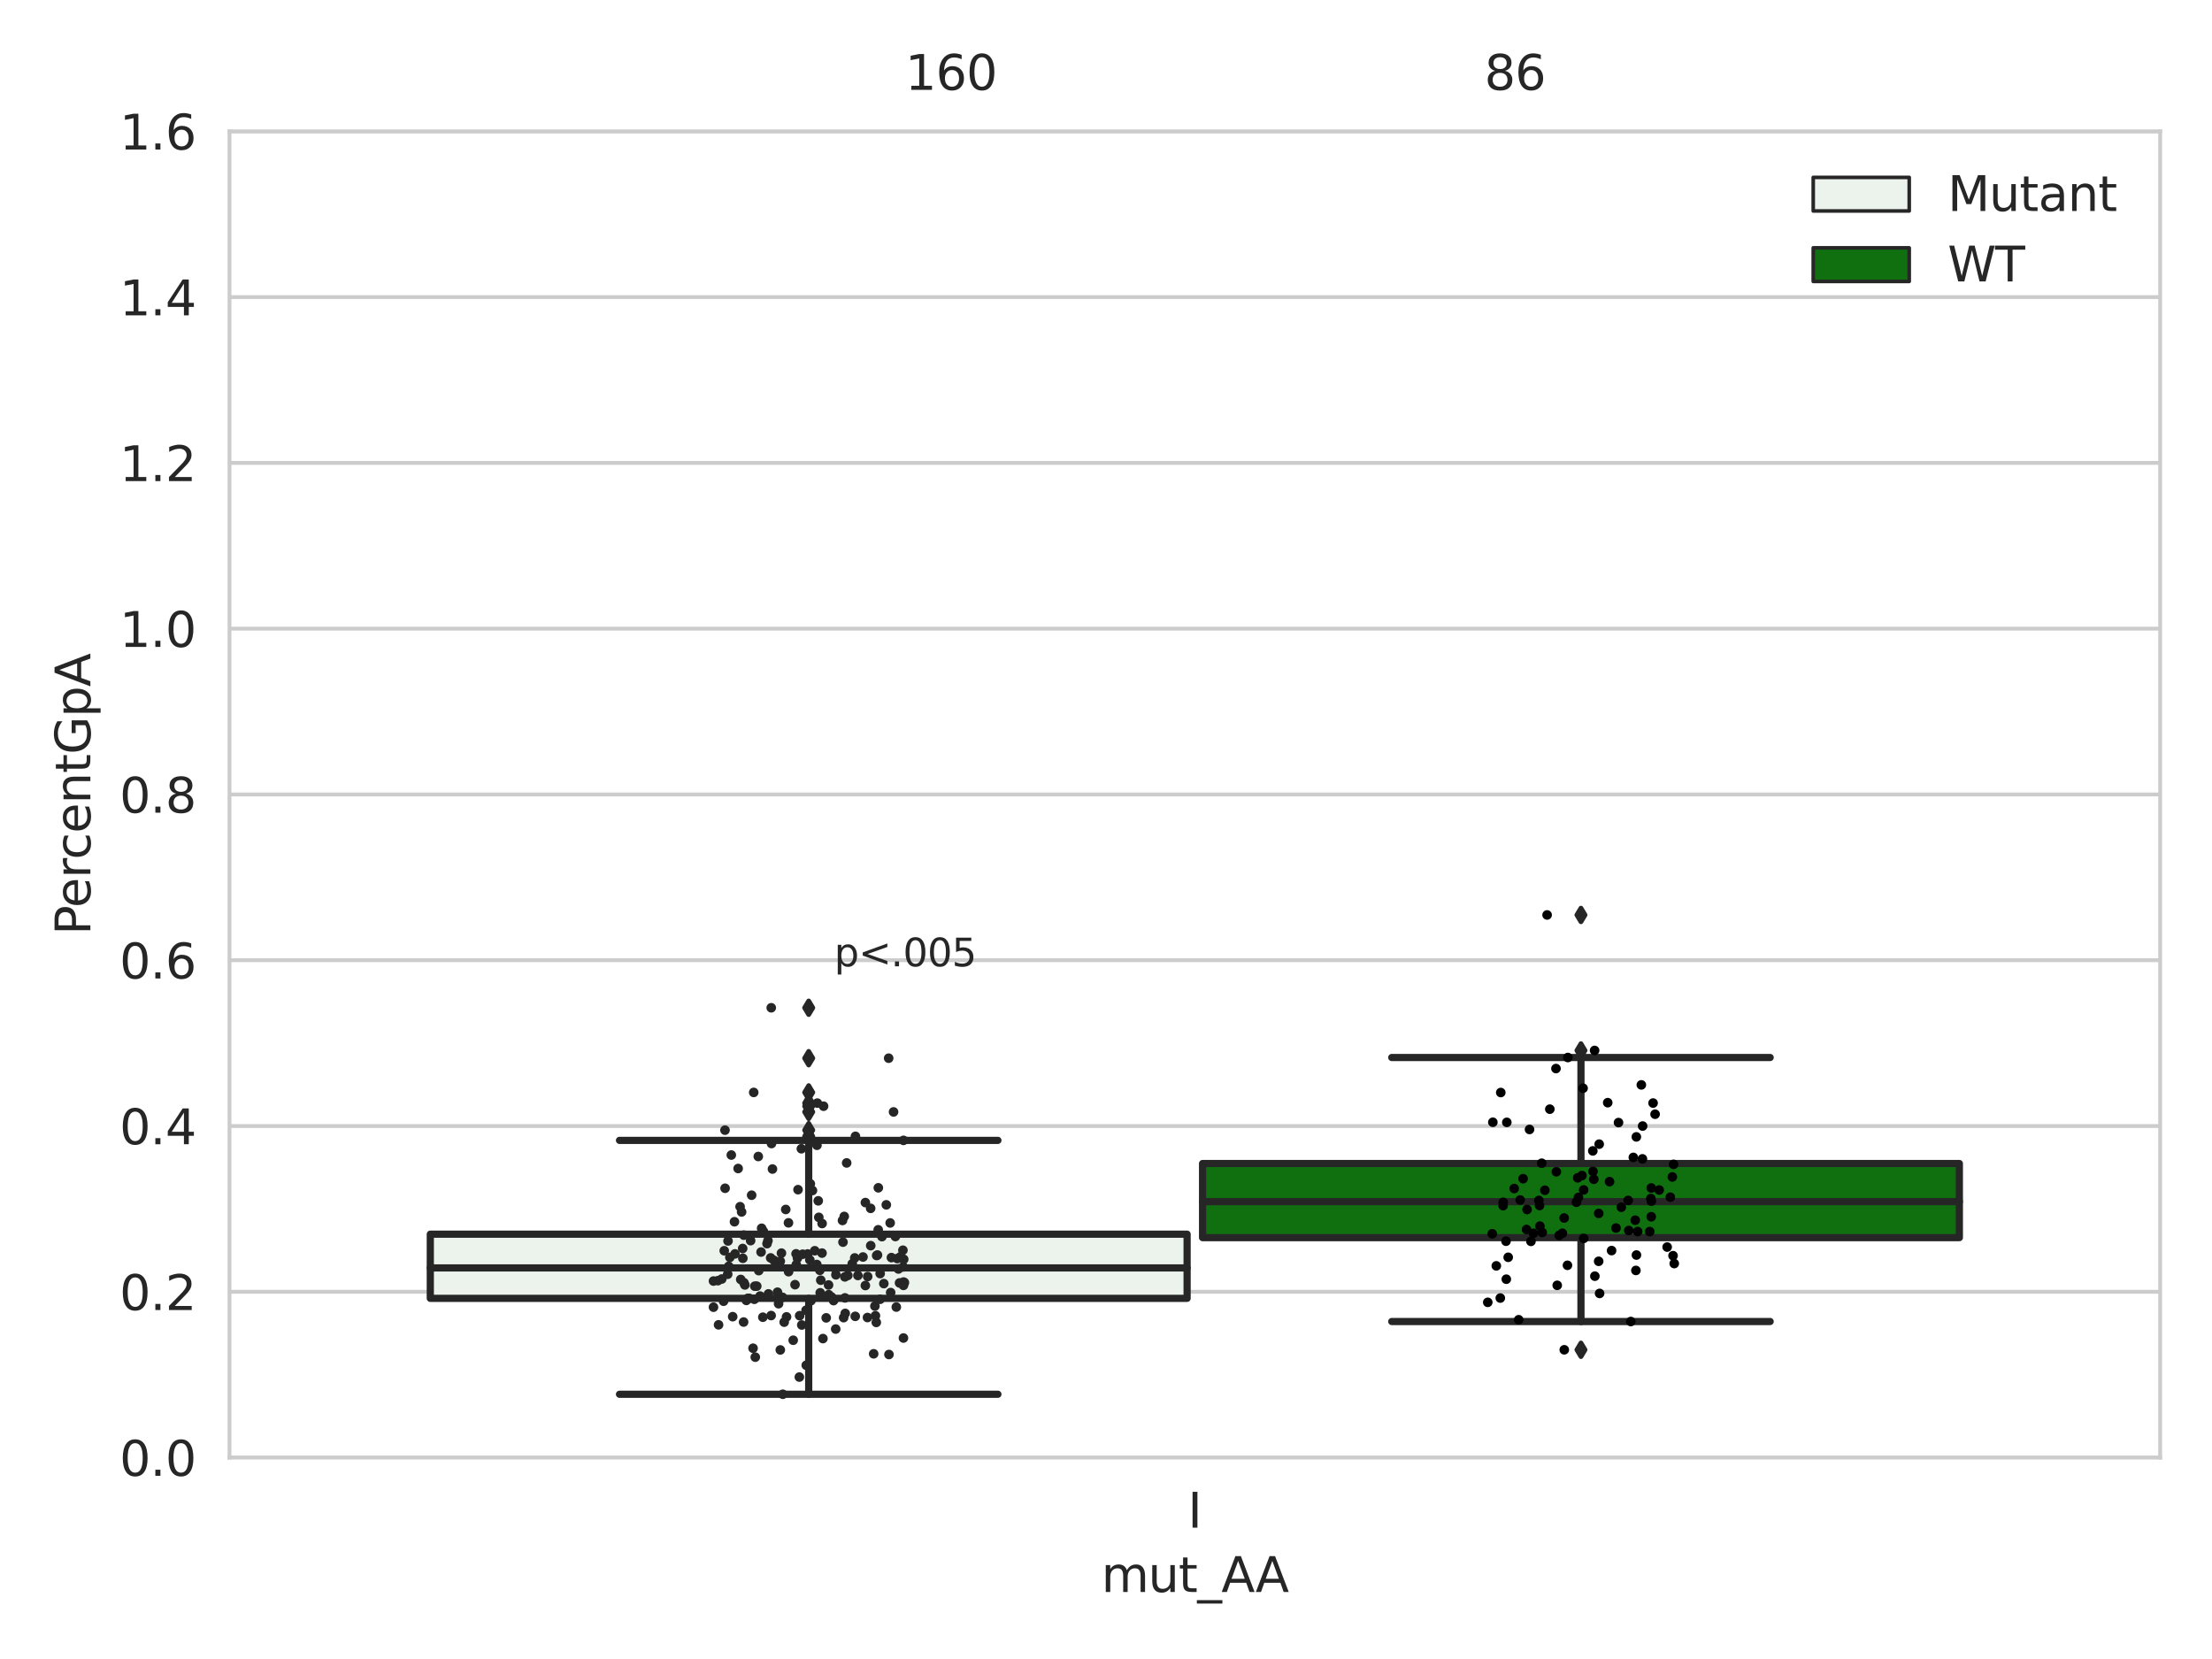 <?xml version="1.0" encoding="utf-8" standalone="no"?>
<!DOCTYPE svg PUBLIC "-//W3C//DTD SVG 1.1//EN"
  "http://www.w3.org/Graphics/SVG/1.1/DTD/svg11.dtd">
<svg xmlns:xlink="http://www.w3.org/1999/xlink" width="460.8pt" height="345.6pt" viewBox="0 0 460.8 345.6" xmlns="http://www.w3.org/2000/svg" version="1.1">
 <defs>
  <style type="text/css">*{stroke-linejoin: round; stroke-linecap: butt}</style>
 </defs>
 <g id="figure_1">
  <g id="patch_1">
   <path d="M 0 345.6 
L 460.8 345.6 
L 460.8 0 
L 0 0 
z
" style="fill: #ffffff"/>
  </g>
  <g id="axes_1">
   <g id="patch_2">
    <path d="M 47.81 303.64 
L 450 303.64 
L 450 27.354 
L 47.81 27.354 
z
" style="fill: #ffffff"/>
   </g>
   <g id="matplotlib.axis_1">
    <g id="xtick_1">
     <g id="text_1">
      <!-- I -->
      <g style="fill: #262626" transform="translate(247.43 318.238)scale(0.1 -0.1)">
       <defs>
        <path id="DejaVuSans-49" d="M 628 4666 
L 1259 4666 
L 1259 0 
L 628 0 
L 628 4666 
z
" transform="scale(0.016)"/>
       </defs>
       <use xlink:href="#DejaVuSans-49"/>
      </g>
     </g>
    </g>
    <g id="text_2">
     <!-- mut_AA -->
     <g style="fill: #262626" transform="translate(229.428 331.638)scale(0.1 -0.1)">
      <defs>
       <path id="DejaVuSans-6d" d="M 3328 2828 
Q 3544 3216 3844 3400 
Q 4144 3584 4550 3584 
Q 5097 3584 5394 3201 
Q 5691 2819 5691 2113 
L 5691 0 
L 5113 0 
L 5113 2094 
Q 5113 2597 4934 2840 
Q 4756 3084 4391 3084 
Q 3944 3084 3684 2787 
Q 3425 2491 3425 1978 
L 3425 0 
L 2847 0 
L 2847 2094 
Q 2847 2600 2669 2842 
Q 2491 3084 2119 3084 
Q 1678 3084 1418 2786 
Q 1159 2488 1159 1978 
L 1159 0 
L 581 0 
L 581 3500 
L 1159 3500 
L 1159 2956 
Q 1356 3278 1631 3431 
Q 1906 3584 2284 3584 
Q 2666 3584 2933 3390 
Q 3200 3197 3328 2828 
z
" transform="scale(0.016)"/>
       <path id="DejaVuSans-75" d="M 544 1381 
L 544 3500 
L 1119 3500 
L 1119 1403 
Q 1119 906 1312 657 
Q 1506 409 1894 409 
Q 2359 409 2629 706 
Q 2900 1003 2900 1516 
L 2900 3500 
L 3475 3500 
L 3475 0 
L 2900 0 
L 2900 538 
Q 2691 219 2414 64 
Q 2138 -91 1772 -91 
Q 1169 -91 856 284 
Q 544 659 544 1381 
z
M 1991 3584 
L 1991 3584 
z
" transform="scale(0.016)"/>
       <path id="DejaVuSans-74" d="M 1172 4494 
L 1172 3500 
L 2356 3500 
L 2356 3053 
L 1172 3053 
L 1172 1153 
Q 1172 725 1289 603 
Q 1406 481 1766 481 
L 2356 481 
L 2356 0 
L 1766 0 
Q 1100 0 847 248 
Q 594 497 594 1153 
L 594 3053 
L 172 3053 
L 172 3500 
L 594 3500 
L 594 4494 
L 1172 4494 
z
" transform="scale(0.016)"/>
       <path id="DejaVuSans-5f" d="M 3263 -1063 
L 3263 -1509 
L -63 -1509 
L -63 -1063 
L 3263 -1063 
z
" transform="scale(0.016)"/>
       <path id="DejaVuSans-41" d="M 2188 4044 
L 1331 1722 
L 3047 1722 
L 2188 4044 
z
M 1831 4666 
L 2547 4666 
L 4325 0 
L 3669 0 
L 3244 1197 
L 1141 1197 
L 716 0 
L 50 0 
L 1831 4666 
z
" transform="scale(0.016)"/>
      </defs>
      <use xlink:href="#DejaVuSans-6d"/>
      <use xlink:href="#DejaVuSans-75" x="97.412"/>
      <use xlink:href="#DejaVuSans-74" x="160.791"/>
      <use xlink:href="#DejaVuSans-5f" x="200"/>
      <use xlink:href="#DejaVuSans-41" x="250"/>
      <use xlink:href="#DejaVuSans-41" x="321.158"/>
     </g>
    </g>
   </g>
   <g id="matplotlib.axis_2">
    <g id="ytick_1">
     <g id="line2d_1">
      <path d="M 47.81 303.64 
L 450 303.64 
" clip-path="url(#p7439fab21a)" style="fill: none; stroke: #cccccc; stroke-width: 0.8; stroke-linecap: round"/>
     </g>
     <g id="text_3">
      <!-- 0.0 -->
      <g style="fill: #262626" transform="translate(24.907 307.439)scale(0.1 -0.1)">
       <defs>
        <path id="DejaVuSans-30" d="M 2034 4250 
Q 1547 4250 1301 3770 
Q 1056 3291 1056 2328 
Q 1056 1369 1301 889 
Q 1547 409 2034 409 
Q 2525 409 2770 889 
Q 3016 1369 3016 2328 
Q 3016 3291 2770 3770 
Q 2525 4250 2034 4250 
z
M 2034 4750 
Q 2819 4750 3233 4129 
Q 3647 3509 3647 2328 
Q 3647 1150 3233 529 
Q 2819 -91 2034 -91 
Q 1250 -91 836 529 
Q 422 1150 422 2328 
Q 422 3509 836 4129 
Q 1250 4750 2034 4750 
z
" transform="scale(0.016)"/>
        <path id="DejaVuSans-2e" d="M 684 794 
L 1344 794 
L 1344 0 
L 684 0 
L 684 794 
z
" transform="scale(0.016)"/>
       </defs>
       <use xlink:href="#DejaVuSans-30"/>
       <use xlink:href="#DejaVuSans-2e" x="63.623"/>
       <use xlink:href="#DejaVuSans-30" x="95.41"/>
      </g>
     </g>
    </g>
    <g id="ytick_2">
     <g id="line2d_2">
      <path d="M 47.81 269.104 
L 450 269.104 
" clip-path="url(#p7439fab21a)" style="fill: none; stroke: #cccccc; stroke-width: 0.8; stroke-linecap: round"/>
     </g>
     <g id="text_4">
      <!-- 0.2 -->
      <g style="fill: #262626" transform="translate(24.907 272.903)scale(0.1 -0.1)">
       <defs>
        <path id="DejaVuSans-32" d="M 1228 531 
L 3431 531 
L 3431 0 
L 469 0 
L 469 531 
Q 828 903 1448 1529 
Q 2069 2156 2228 2338 
Q 2531 2678 2651 2914 
Q 2772 3150 2772 3378 
Q 2772 3750 2511 3984 
Q 2250 4219 1831 4219 
Q 1534 4219 1204 4116 
Q 875 4013 500 3803 
L 500 4441 
Q 881 4594 1212 4672 
Q 1544 4750 1819 4750 
Q 2544 4750 2975 4387 
Q 3406 4025 3406 3419 
Q 3406 3131 3298 2873 
Q 3191 2616 2906 2266 
Q 2828 2175 2409 1742 
Q 1991 1309 1228 531 
z
" transform="scale(0.016)"/>
       </defs>
       <use xlink:href="#DejaVuSans-30"/>
       <use xlink:href="#DejaVuSans-2e" x="63.623"/>
       <use xlink:href="#DejaVuSans-32" x="95.41"/>
      </g>
     </g>
    </g>
    <g id="ytick_3">
     <g id="line2d_3">
      <path d="M 47.81 234.568 
L 450 234.568 
" clip-path="url(#p7439fab21a)" style="fill: none; stroke: #cccccc; stroke-width: 0.8; stroke-linecap: round"/>
     </g>
     <g id="text_5">
      <!-- 0.4 -->
      <g style="fill: #262626" transform="translate(24.907 238.368)scale(0.1 -0.1)">
       <defs>
        <path id="DejaVuSans-34" d="M 2419 4116 
L 825 1625 
L 2419 1625 
L 2419 4116 
z
M 2253 4666 
L 3047 4666 
L 3047 1625 
L 3713 1625 
L 3713 1100 
L 3047 1100 
L 3047 0 
L 2419 0 
L 2419 1100 
L 313 1100 
L 313 1709 
L 2253 4666 
z
" transform="scale(0.016)"/>
       </defs>
       <use xlink:href="#DejaVuSans-30"/>
       <use xlink:href="#DejaVuSans-2e" x="63.623"/>
       <use xlink:href="#DejaVuSans-34" x="95.41"/>
      </g>
     </g>
    </g>
    <g id="ytick_4">
     <g id="line2d_4">
      <path d="M 47.81 200.033 
L 450 200.033 
" clip-path="url(#p7439fab21a)" style="fill: none; stroke: #cccccc; stroke-width: 0.8; stroke-linecap: round"/>
     </g>
     <g id="text_6">
      <!-- 0.6 -->
      <g style="fill: #262626" transform="translate(24.907 203.832)scale(0.1 -0.1)">
       <defs>
        <path id="DejaVuSans-36" d="M 2113 2584 
Q 1688 2584 1439 2293 
Q 1191 2003 1191 1497 
Q 1191 994 1439 701 
Q 1688 409 2113 409 
Q 2538 409 2786 701 
Q 3034 994 3034 1497 
Q 3034 2003 2786 2293 
Q 2538 2584 2113 2584 
z
M 3366 4563 
L 3366 3988 
Q 3128 4100 2886 4159 
Q 2644 4219 2406 4219 
Q 1781 4219 1451 3797 
Q 1122 3375 1075 2522 
Q 1259 2794 1537 2939 
Q 1816 3084 2150 3084 
Q 2853 3084 3261 2657 
Q 3669 2231 3669 1497 
Q 3669 778 3244 343 
Q 2819 -91 2113 -91 
Q 1303 -91 875 529 
Q 447 1150 447 2328 
Q 447 3434 972 4092 
Q 1497 4750 2381 4750 
Q 2619 4750 2861 4703 
Q 3103 4656 3366 4563 
z
" transform="scale(0.016)"/>
       </defs>
       <use xlink:href="#DejaVuSans-30"/>
       <use xlink:href="#DejaVuSans-2e" x="63.623"/>
       <use xlink:href="#DejaVuSans-36" x="95.41"/>
      </g>
     </g>
    </g>
    <g id="ytick_5">
     <g id="line2d_5">
      <path d="M 47.81 165.497 
L 450 165.497 
" clip-path="url(#p7439fab21a)" style="fill: none; stroke: #cccccc; stroke-width: 0.8; stroke-linecap: round"/>
     </g>
     <g id="text_7">
      <!-- 0.8 -->
      <g style="fill: #262626" transform="translate(24.907 169.296)scale(0.1 -0.1)">
       <defs>
        <path id="DejaVuSans-38" d="M 2034 2216 
Q 1584 2216 1326 1975 
Q 1069 1734 1069 1313 
Q 1069 891 1326 650 
Q 1584 409 2034 409 
Q 2484 409 2743 651 
Q 3003 894 3003 1313 
Q 3003 1734 2745 1975 
Q 2488 2216 2034 2216 
z
M 1403 2484 
Q 997 2584 770 2862 
Q 544 3141 544 3541 
Q 544 4100 942 4425 
Q 1341 4750 2034 4750 
Q 2731 4750 3128 4425 
Q 3525 4100 3525 3541 
Q 3525 3141 3298 2862 
Q 3072 2584 2669 2484 
Q 3125 2378 3379 2068 
Q 3634 1759 3634 1313 
Q 3634 634 3220 271 
Q 2806 -91 2034 -91 
Q 1263 -91 848 271 
Q 434 634 434 1313 
Q 434 1759 690 2068 
Q 947 2378 1403 2484 
z
M 1172 3481 
Q 1172 3119 1398 2916 
Q 1625 2713 2034 2713 
Q 2441 2713 2670 2916 
Q 2900 3119 2900 3481 
Q 2900 3844 2670 4047 
Q 2441 4250 2034 4250 
Q 1625 4250 1398 4047 
Q 1172 3844 1172 3481 
z
" transform="scale(0.016)"/>
       </defs>
       <use xlink:href="#DejaVuSans-30"/>
       <use xlink:href="#DejaVuSans-2e" x="63.623"/>
       <use xlink:href="#DejaVuSans-38" x="95.41"/>
      </g>
     </g>
    </g>
    <g id="ytick_6">
     <g id="line2d_6">
      <path d="M 47.81 130.961 
L 450 130.961 
" clip-path="url(#p7439fab21a)" style="fill: none; stroke: #cccccc; stroke-width: 0.8; stroke-linecap: round"/>
     </g>
     <g id="text_8">
      <!-- 1.0 -->
      <g style="fill: #262626" transform="translate(24.907 134.76)scale(0.1 -0.1)">
       <defs>
        <path id="DejaVuSans-31" d="M 794 531 
L 1825 531 
L 1825 4091 
L 703 3866 
L 703 4441 
L 1819 4666 
L 2450 4666 
L 2450 531 
L 3481 531 
L 3481 0 
L 794 0 
L 794 531 
z
" transform="scale(0.016)"/>
       </defs>
       <use xlink:href="#DejaVuSans-31"/>
       <use xlink:href="#DejaVuSans-2e" x="63.623"/>
       <use xlink:href="#DejaVuSans-30" x="95.41"/>
      </g>
     </g>
    </g>
    <g id="ytick_7">
     <g id="line2d_7">
      <path d="M 47.81 96.425 
L 450 96.425 
" clip-path="url(#p7439fab21a)" style="fill: none; stroke: #cccccc; stroke-width: 0.8; stroke-linecap: round"/>
     </g>
     <g id="text_9">
      <!-- 1.2 -->
      <g style="fill: #262626" transform="translate(24.907 100.224)scale(0.1 -0.1)">
       <use xlink:href="#DejaVuSans-31"/>
       <use xlink:href="#DejaVuSans-2e" x="63.623"/>
       <use xlink:href="#DejaVuSans-32" x="95.41"/>
      </g>
     </g>
    </g>
    <g id="ytick_8">
     <g id="line2d_8">
      <path d="M 47.81 61.889 
L 450 61.889 
" clip-path="url(#p7439fab21a)" style="fill: none; stroke: #cccccc; stroke-width: 0.8; stroke-linecap: round"/>
     </g>
     <g id="text_10">
      <!-- 1.4 -->
      <g style="fill: #262626" transform="translate(24.907 65.689)scale(0.1 -0.1)">
       <use xlink:href="#DejaVuSans-31"/>
       <use xlink:href="#DejaVuSans-2e" x="63.623"/>
       <use xlink:href="#DejaVuSans-34" x="95.41"/>
      </g>
     </g>
    </g>
    <g id="ytick_9">
     <g id="line2d_9">
      <path d="M 47.81 27.354 
L 450 27.354 
" clip-path="url(#p7439fab21a)" style="fill: none; stroke: #cccccc; stroke-width: 0.8; stroke-linecap: round"/>
     </g>
     <g id="text_11">
      <!-- 1.6 -->
      <g style="fill: #262626" transform="translate(24.907 31.153)scale(0.1 -0.1)">
       <use xlink:href="#DejaVuSans-31"/>
       <use xlink:href="#DejaVuSans-2e" x="63.623"/>
       <use xlink:href="#DejaVuSans-36" x="95.41"/>
      </g>
     </g>
    </g>
    <g id="text_12">
     <!-- PercentGpA -->
     <g style="fill: #262626" transform="translate(18.827 194.773)rotate(-90)scale(0.1 -0.1)">
      <defs>
       <path id="DejaVuSans-50" d="M 1259 4147 
L 1259 2394 
L 2053 2394 
Q 2494 2394 2734 2622 
Q 2975 2850 2975 3272 
Q 2975 3691 2734 3919 
Q 2494 4147 2053 4147 
L 1259 4147 
z
M 628 4666 
L 2053 4666 
Q 2838 4666 3239 4311 
Q 3641 3956 3641 3272 
Q 3641 2581 3239 2228 
Q 2838 1875 2053 1875 
L 1259 1875 
L 1259 0 
L 628 0 
L 628 4666 
z
" transform="scale(0.016)"/>
       <path id="DejaVuSans-65" d="M 3597 1894 
L 3597 1613 
L 953 1613 
Q 991 1019 1311 708 
Q 1631 397 2203 397 
Q 2534 397 2845 478 
Q 3156 559 3463 722 
L 3463 178 
Q 3153 47 2828 -22 
Q 2503 -91 2169 -91 
Q 1331 -91 842 396 
Q 353 884 353 1716 
Q 353 2575 817 3079 
Q 1281 3584 2069 3584 
Q 2775 3584 3186 3129 
Q 3597 2675 3597 1894 
z
M 3022 2063 
Q 3016 2534 2758 2815 
Q 2500 3097 2075 3097 
Q 1594 3097 1305 2825 
Q 1016 2553 972 2059 
L 3022 2063 
z
" transform="scale(0.016)"/>
       <path id="DejaVuSans-72" d="M 2631 2963 
Q 2534 3019 2420 3045 
Q 2306 3072 2169 3072 
Q 1681 3072 1420 2755 
Q 1159 2438 1159 1844 
L 1159 0 
L 581 0 
L 581 3500 
L 1159 3500 
L 1159 2956 
Q 1341 3275 1631 3429 
Q 1922 3584 2338 3584 
Q 2397 3584 2469 3576 
Q 2541 3569 2628 3553 
L 2631 2963 
z
" transform="scale(0.016)"/>
       <path id="DejaVuSans-63" d="M 3122 3366 
L 3122 2828 
Q 2878 2963 2633 3030 
Q 2388 3097 2138 3097 
Q 1578 3097 1268 2742 
Q 959 2388 959 1747 
Q 959 1106 1268 751 
Q 1578 397 2138 397 
Q 2388 397 2633 464 
Q 2878 531 3122 666 
L 3122 134 
Q 2881 22 2623 -34 
Q 2366 -91 2075 -91 
Q 1284 -91 818 406 
Q 353 903 353 1747 
Q 353 2603 823 3093 
Q 1294 3584 2113 3584 
Q 2378 3584 2631 3529 
Q 2884 3475 3122 3366 
z
" transform="scale(0.016)"/>
       <path id="DejaVuSans-6e" d="M 3513 2113 
L 3513 0 
L 2938 0 
L 2938 2094 
Q 2938 2591 2744 2837 
Q 2550 3084 2163 3084 
Q 1697 3084 1428 2787 
Q 1159 2491 1159 1978 
L 1159 0 
L 581 0 
L 581 3500 
L 1159 3500 
L 1159 2956 
Q 1366 3272 1645 3428 
Q 1925 3584 2291 3584 
Q 2894 3584 3203 3211 
Q 3513 2838 3513 2113 
z
" transform="scale(0.016)"/>
       <path id="DejaVuSans-47" d="M 3809 666 
L 3809 1919 
L 2778 1919 
L 2778 2438 
L 4434 2438 
L 4434 434 
Q 4069 175 3628 42 
Q 3188 -91 2688 -91 
Q 1594 -91 976 548 
Q 359 1188 359 2328 
Q 359 3472 976 4111 
Q 1594 4750 2688 4750 
Q 3144 4750 3555 4637 
Q 3966 4525 4313 4306 
L 4313 3634 
Q 3963 3931 3569 4081 
Q 3175 4231 2741 4231 
Q 1884 4231 1454 3753 
Q 1025 3275 1025 2328 
Q 1025 1384 1454 906 
Q 1884 428 2741 428 
Q 3075 428 3337 486 
Q 3600 544 3809 666 
z
" transform="scale(0.016)"/>
       <path id="DejaVuSans-70" d="M 1159 525 
L 1159 -1331 
L 581 -1331 
L 581 3500 
L 1159 3500 
L 1159 2969 
Q 1341 3281 1617 3432 
Q 1894 3584 2278 3584 
Q 2916 3584 3314 3078 
Q 3713 2572 3713 1747 
Q 3713 922 3314 415 
Q 2916 -91 2278 -91 
Q 1894 -91 1617 61 
Q 1341 213 1159 525 
z
M 3116 1747 
Q 3116 2381 2855 2742 
Q 2594 3103 2138 3103 
Q 1681 3103 1420 2742 
Q 1159 2381 1159 1747 
Q 1159 1113 1420 752 
Q 1681 391 2138 391 
Q 2594 391 2855 752 
Q 3116 1113 3116 1747 
z
" transform="scale(0.016)"/>
      </defs>
      <use xlink:href="#DejaVuSans-50"/>
      <use xlink:href="#DejaVuSans-65" x="56.678"/>
      <use xlink:href="#DejaVuSans-72" x="118.201"/>
      <use xlink:href="#DejaVuSans-63" x="157.064"/>
      <use xlink:href="#DejaVuSans-65" x="212.045"/>
      <use xlink:href="#DejaVuSans-6e" x="273.568"/>
      <use xlink:href="#DejaVuSans-74" x="336.947"/>
      <use xlink:href="#DejaVuSans-47" x="376.156"/>
      <use xlink:href="#DejaVuSans-70" x="453.646"/>
      <use xlink:href="#DejaVuSans-41" x="517.123"/>
     </g>
    </g>
   </g>
   <g id="patch_3">
    <path d="M 89.638 270.466 
L 247.296 270.466 
L 247.296 257.101 
L 89.638 257.101 
L 89.638 270.466 
z
" clip-path="url(#p7439fab21a)" style="fill: #ecf2ec; stroke: #262626; stroke-width: 1.5; stroke-linejoin: miter"/>
   </g>
   <g id="patch_4">
    <path d="M 250.514 257.823 
L 408.172 257.823 
L 408.172 242.38 
L 250.514 242.38 
L 250.514 257.823 
z
" clip-path="url(#p7439fab21a)" style="fill: #107010; stroke: #262626; stroke-width: 1.5; stroke-linejoin: miter"/>
   </g>
   <g id="patch_5">
    <path d="M 248.905 303.64 
L 248.905 303.64 
L 248.905 303.64 
L 248.905 303.64 
z
" clip-path="url(#p7439fab21a)" style="fill: #ecf2ec; stroke: #262626; stroke-width: 0.75; stroke-linejoin: miter"/>
   </g>
   <g id="patch_6">
    <path d="M 248.905 303.64 
L 248.905 303.64 
L 248.905 303.64 
L 248.905 303.64 
z
" clip-path="url(#p7439fab21a)" style="fill: #107010; stroke: #262626; stroke-width: 0.75; stroke-linejoin: miter"/>
   </g>
   <g id="PathCollection_1"/>
   <g id="PathCollection_2"/>
   <g id="line2d_10">
    <path d="M 168.467 270.466 
L 168.467 290.449 
" clip-path="url(#p7439fab21a)" style="fill: none; stroke: #262626; stroke-width: 1.5; stroke-linecap: round"/>
   </g>
   <g id="line2d_11">
    <path d="M 168.467 257.101 
L 168.467 237.56 
" clip-path="url(#p7439fab21a)" style="fill: none; stroke: #262626; stroke-width: 1.5; stroke-linecap: round"/>
   </g>
   <g id="line2d_12">
    <path d="M 129.052 290.449 
L 207.882 290.449 
" clip-path="url(#p7439fab21a)" style="fill: none; stroke: #262626; stroke-width: 1.5; stroke-linecap: round"/>
   </g>
   <g id="line2d_13">
    <path d="M 129.052 237.56 
L 207.882 237.56 
" clip-path="url(#p7439fab21a)" style="fill: none; stroke: #262626; stroke-width: 1.5; stroke-linecap: round"/>
   </g>
   <g id="line2d_14">
    <defs>
     <path id="m8b605e45b3" d="M -0 1.414 
L 0.849 0 
L 0 -1.414 
L -0.849 -0 
z
" style="stroke: #262626; stroke-linejoin: miter"/>
    </defs>
    <g clip-path="url(#p7439fab21a)">
     <use xlink:href="#m8b605e45b3" x="168.467" y="227.572" style="fill: #262626; stroke: #262626; stroke-linejoin: miter"/>
     <use xlink:href="#m8b605e45b3" x="168.467" y="230.443" style="fill: #262626; stroke: #262626; stroke-linejoin: miter"/>
     <use xlink:href="#m8b605e45b3" x="168.467" y="209.936" style="fill: #262626; stroke: #262626; stroke-linejoin: miter"/>
     <use xlink:href="#m8b605e45b3" x="168.467" y="231.632" style="fill: #262626; stroke: #262626; stroke-linejoin: miter"/>
     <use xlink:href="#m8b605e45b3" x="168.467" y="235.432" style="fill: #262626; stroke: #262626; stroke-linejoin: miter"/>
     <use xlink:href="#m8b605e45b3" x="168.467" y="236.717" style="fill: #262626; stroke: #262626; stroke-linejoin: miter"/>
     <use xlink:href="#m8b605e45b3" x="168.467" y="229.797" style="fill: #262626; stroke: #262626; stroke-linejoin: miter"/>
     <use xlink:href="#m8b605e45b3" x="168.467" y="220.441" style="fill: #262626; stroke: #262626; stroke-linejoin: miter"/>
    </g>
   </g>
   <g id="line2d_15">
    <path d="M 329.343 257.823 
L 329.343 275.296 
" clip-path="url(#p7439fab21a)" style="fill: none; stroke: #262626; stroke-width: 1.5; stroke-linecap: round"/>
   </g>
   <g id="line2d_16">
    <path d="M 329.343 242.38 
L 329.343 220.297 
" clip-path="url(#p7439fab21a)" style="fill: none; stroke: #262626; stroke-width: 1.5; stroke-linecap: round"/>
   </g>
   <g id="line2d_17">
    <path d="M 289.928 275.296 
L 368.758 275.296 
" clip-path="url(#p7439fab21a)" style="fill: none; stroke: #262626; stroke-width: 1.5; stroke-linecap: round"/>
   </g>
   <g id="line2d_18">
    <path d="M 289.928 220.297 
L 368.758 220.297 
" clip-path="url(#p7439fab21a)" style="fill: none; stroke: #262626; stroke-width: 1.5; stroke-linecap: round"/>
   </g>
   <g id="line2d_19">
    <g clip-path="url(#p7439fab21a)">
     <use xlink:href="#m8b605e45b3" x="329.343" y="281.185" style="fill: #262626; stroke: #262626; stroke-linejoin: miter"/>
     <use xlink:href="#m8b605e45b3" x="329.343" y="218.831" style="fill: #262626; stroke: #262626; stroke-linejoin: miter"/>
     <use xlink:href="#m8b605e45b3" x="329.343" y="190.6" style="fill: #262626; stroke: #262626; stroke-linejoin: miter"/>
    </g>
   </g>
   <g id="line2d_20">
    <path d="M 89.638 264.134 
L 247.296 264.134 
" clip-path="url(#p7439fab21a)" style="fill: none; stroke: #262626; stroke-width: 1.5; stroke-linecap: round"/>
   </g>
   <g id="line2d_21">
    <path d="M 250.514 250.334 
L 408.172 250.334 
" clip-path="url(#p7439fab21a)" style="fill: none; stroke: #262626; stroke-width: 1.5; stroke-linecap: round"/>
   </g>
   <g id="patch_7">
    <path d="M 47.81 303.64 
L 47.81 27.354 
" style="fill: none; stroke: #cccccc; stroke-width: 0.8; stroke-linejoin: miter; stroke-linecap: square"/>
   </g>
   <g id="patch_8">
    <path d="M 450 303.64 
L 450 27.354 
" style="fill: none; stroke: #cccccc; stroke-width: 0.8; stroke-linejoin: miter; stroke-linecap: square"/>
   </g>
   <g id="patch_9">
    <path d="M 47.81 303.64 
L 450 303.64 
" style="fill: none; stroke: #cccccc; stroke-width: 0.8; stroke-linejoin: miter; stroke-linecap: square"/>
   </g>
   <g id="patch_10">
    <path d="M 47.81 27.354 
L 450 27.354 
" style="fill: none; stroke: #cccccc; stroke-width: 0.8; stroke-linejoin: miter; stroke-linecap: square"/>
   </g>
   <g id="PathCollection_3">
    <defs>
     <path id="C0_0_df23b8b7b7" d="M 0 1 
C 0.265 1 0.52 0.895 0.707 0.707 
C 0.895 0.52 1 0.265 1 -0 
C 1 -0.265 0.895 -0.52 0.707 -0.707 
C 0.52 -0.895 0.265 -1 0 -1 
C -0.265 -1 -0.52 -0.895 -0.707 -0.707 
C -0.895 -0.52 -1 -0.265 -1 0 
C -1 0.265 -0.895 0.52 -0.707 0.707 
C -0.52 0.895 -0.265 1 0 1 
z
"/>
    </defs>
    <g clip-path="url(#p7439fab21a)">
     <use xlink:href="#C0_0_df23b8b7b7" x="170.188" y="238.578" style="fill: #262626"/>
    </g>
    <g clip-path="url(#p7439fab21a)">
     <use xlink:href="#C0_0_df23b8b7b7" x="185.186" y="282.167" style="fill: #262626"/>
    </g>
    <g clip-path="url(#p7439fab21a)">
     <use xlink:href="#C0_0_df23b8b7b7" x="185.438" y="254.762" style="fill: #262626"/>
    </g>
    <g clip-path="url(#p7439fab21a)">
     <use xlink:href="#C0_0_df23b8b7b7" x="154.492" y="252.468" style="fill: #262626"/>
    </g>
    <g clip-path="url(#p7439fab21a)">
     <use xlink:href="#C0_0_df23b8b7b7" x="182.974" y="247.44" style="fill: #262626"/>
    </g>
    <g clip-path="url(#p7439fab21a)">
     <use xlink:href="#C0_0_df23b8b7b7" x="188.216" y="237.56" style="fill: #262626"/>
    </g>
    <g clip-path="url(#p7439fab21a)">
     <use xlink:href="#C0_0_df23b8b7b7" x="183.724" y="257.615" style="fill: #262626"/>
    </g>
    <g clip-path="url(#p7439fab21a)">
     <use xlink:href="#C0_0_df23b8b7b7" x="154.712" y="260.084" style="fill: #262626"/>
    </g>
    <g clip-path="url(#p7439fab21a)">
     <use xlink:href="#C0_0_df23b8b7b7" x="157.012" y="227.572" style="fill: #262626"/>
    </g>
    <g clip-path="url(#p7439fab21a)">
     <use xlink:href="#C0_0_df23b8b7b7" x="181.39" y="259.491" style="fill: #262626"/>
    </g>
    <g clip-path="url(#p7439fab21a)">
     <use xlink:href="#C0_0_df23b8b7b7" x="160.721" y="238.222" style="fill: #262626"/>
    </g>
    <g clip-path="url(#p7439fab21a)">
     <use xlink:href="#C0_0_df23b8b7b7" x="159.011" y="256.482" style="fill: #262626"/>
    </g>
    <g clip-path="url(#p7439fab21a)">
     <use xlink:href="#C0_0_df23b8b7b7" x="170.572" y="253.593" style="fill: #262626"/>
    </g>
    <g clip-path="url(#p7439fab21a)">
     <use xlink:href="#C0_0_df23b8b7b7" x="170.981" y="266.688" style="fill: #262626"/>
    </g>
    <g clip-path="url(#p7439fab21a)">
     <use xlink:href="#C0_0_df23b8b7b7" x="155.479" y="270.897" style="fill: #262626"/>
    </g>
    <g clip-path="url(#p7439fab21a)">
     <use xlink:href="#C0_0_df23b8b7b7" x="148.634" y="266.865" style="fill: #262626"/>
    </g>
    <g clip-path="url(#p7439fab21a)">
     <use xlink:href="#C0_0_df23b8b7b7" x="159.979" y="258.451" style="fill: #262626"/>
    </g>
    <g clip-path="url(#p7439fab21a)">
     <use xlink:href="#C0_0_df23b8b7b7" x="166.124" y="262.088" style="fill: #262626"/>
    </g>
    <g clip-path="url(#p7439fab21a)">
     <use xlink:href="#C0_0_df23b8b7b7" x="174.138" y="265.57" style="fill: #262626"/>
    </g>
    <g clip-path="url(#p7439fab21a)">
     <use xlink:href="#C0_0_df23b8b7b7" x="152.634" y="274.287" style="fill: #262626"/>
    </g>
    <g clip-path="url(#p7439fab21a)">
     <use xlink:href="#C0_0_df23b8b7b7" x="174.092" y="276.867" style="fill: #262626"/>
    </g>
    <g clip-path="url(#p7439fab21a)">
     <use xlink:href="#C0_0_df23b8b7b7" x="173.65" y="270.941" style="fill: #262626"/>
    </g>
    <g clip-path="url(#p7439fab21a)">
     <use xlink:href="#C0_0_df23b8b7b7" x="160.641" y="274.052" style="fill: #262626"/>
    </g>
    <g clip-path="url(#p7439fab21a)">
     <use xlink:href="#C0_0_df23b8b7b7" x="182.001" y="282.022" style="fill: #262626"/>
    </g>
    <g clip-path="url(#p7439fab21a)">
     <use xlink:href="#C0_0_df23b8b7b7" x="161.966" y="269.19" style="fill: #262626"/>
    </g>
    <g clip-path="url(#p7439fab21a)">
     <use xlink:href="#C0_0_df23b8b7b7" x="188.205" y="278.733" style="fill: #262626"/>
    </g>
    <g clip-path="url(#p7439fab21a)">
     <use xlink:href="#C0_0_df23b8b7b7" x="162.546" y="262.743" style="fill: #262626"/>
    </g>
    <g clip-path="url(#p7439fab21a)">
     <use xlink:href="#C0_0_df23b8b7b7" x="160.542" y="262.043" style="fill: #262626"/>
    </g>
    <g clip-path="url(#p7439fab21a)">
     <use xlink:href="#C0_0_df23b8b7b7" x="184.634" y="250.988" style="fill: #262626"/>
    </g>
    <g clip-path="url(#p7439fab21a)">
     <use xlink:href="#C0_0_df23b8b7b7" x="185.695" y="261.981" style="fill: #262626"/>
    </g>
    <g clip-path="url(#p7439fab21a)">
     <use xlink:href="#C0_0_df23b8b7b7" x="165.881" y="263.456" style="fill: #262626"/>
    </g>
    <g clip-path="url(#p7439fab21a)">
     <use xlink:href="#C0_0_df23b8b7b7" x="171.568" y="230.443" style="fill: #262626"/>
    </g>
    <g clip-path="url(#p7439fab21a)">
     <use xlink:href="#C0_0_df23b8b7b7" x="154.983" y="267.219" style="fill: #262626"/>
    </g>
    <g clip-path="url(#p7439fab21a)">
     <use xlink:href="#C0_0_df23b8b7b7" x="185.541" y="269.265" style="fill: #262626"/>
    </g>
    <g clip-path="url(#p7439fab21a)">
     <use xlink:href="#C0_0_df23b8b7b7" x="157.964" y="240.919" style="fill: #262626"/>
    </g>
    <g clip-path="url(#p7439fab21a)">
     <use xlink:href="#C0_0_df23b8b7b7" x="163.851" y="274.331" style="fill: #262626"/>
    </g>
    <g clip-path="url(#p7439fab21a)">
     <use xlink:href="#C0_0_df23b8b7b7" x="176.02" y="270.373" style="fill: #262626"/>
    </g>
    <g clip-path="url(#p7439fab21a)">
     <use xlink:href="#C0_0_df23b8b7b7" x="180.75" y="265.928" style="fill: #262626"/>
    </g>
    <g clip-path="url(#p7439fab21a)">
     <use xlink:href="#C0_0_df23b8b7b7" x="152.344" y="240.616" style="fill: #262626"/>
    </g>
    <g clip-path="url(#p7439fab21a)">
     <use xlink:href="#C0_0_df23b8b7b7" x="168.264" y="261.225" style="fill: #262626"/>
    </g>
    <g clip-path="url(#p7439fab21a)">
     <use xlink:href="#C0_0_df23b8b7b7" x="176.001" y="265.998" style="fill: #262626"/>
    </g>
    <g clip-path="url(#p7439fab21a)">
     <use xlink:href="#C0_0_df23b8b7b7" x="170.455" y="250.154" style="fill: #262626"/>
    </g>
    <g clip-path="url(#p7439fab21a)">
     <use xlink:href="#C0_0_df23b8b7b7" x="153.11" y="261.212" style="fill: #262626"/>
    </g>
    <g clip-path="url(#p7439fab21a)">
     <use xlink:href="#C0_0_df23b8b7b7" x="165.239" y="279.196" style="fill: #262626"/>
    </g>
    <g clip-path="url(#p7439fab21a)">
     <use xlink:href="#C0_0_df23b8b7b7" x="151.804" y="263.793" style="fill: #262626"/>
    </g>
    <g clip-path="url(#p7439fab21a)">
     <use xlink:href="#C0_0_df23b8b7b7" x="151.662" y="258.515" style="fill: #262626"/>
    </g>
    <g clip-path="url(#p7439fab21a)">
     <use xlink:href="#C0_0_df23b8b7b7" x="181.372" y="251.723" style="fill: #262626"/>
    </g>
    <g clip-path="url(#p7439fab21a)">
     <use xlink:href="#C0_0_df23b8b7b7" x="150.874" y="260.552" style="fill: #262626"/>
    </g>
    <g clip-path="url(#p7439fab21a)">
     <use xlink:href="#C0_0_df23b8b7b7" x="165.619" y="267.619" style="fill: #262626"/>
    </g>
    <g clip-path="url(#p7439fab21a)">
     <use xlink:href="#C0_0_df23b8b7b7" x="174.093" y="264.404" style="fill: #262626"/>
    </g>
    <g clip-path="url(#p7439fab21a)">
     <use xlink:href="#C0_0_df23b8b7b7" x="182.26" y="272.084" style="fill: #262626"/>
    </g>
    <g clip-path="url(#p7439fab21a)">
     <use xlink:href="#C0_0_df23b8b7b7" x="157.645" y="267.929" style="fill: #262626"/>
    </g>
    <g clip-path="url(#p7439fab21a)">
     <use xlink:href="#C0_0_df23b8b7b7" x="165.837" y="261.191" style="fill: #262626"/>
    </g>
    <g clip-path="url(#p7439fab21a)">
     <use xlink:href="#C0_0_df23b8b7b7" x="158.061" y="264.696" style="fill: #262626"/>
    </g>
    <g clip-path="url(#p7439fab21a)">
     <use xlink:href="#C0_0_df23b8b7b7" x="150.736" y="271.066" style="fill: #262626"/>
    </g>
    <g clip-path="url(#p7439fab21a)">
     <use xlink:href="#C0_0_df23b8b7b7" x="154.309" y="266.536" style="fill: #262626"/>
    </g>
    <g clip-path="url(#p7439fab21a)">
     <use xlink:href="#C0_0_df23b8b7b7" x="184.118" y="267.401" style="fill: #262626"/>
    </g>
    <g clip-path="url(#p7439fab21a)">
     <use xlink:href="#C0_0_df23b8b7b7" x="170.865" y="269.314" style="fill: #262626"/>
    </g>
    <g clip-path="url(#p7439fab21a)">
     <use xlink:href="#C0_0_df23b8b7b7" x="154.907" y="275.404" style="fill: #262626"/>
    </g>
    <g clip-path="url(#p7439fab21a)">
     <use xlink:href="#C0_0_df23b8b7b7" x="187.391" y="267.258" style="fill: #262626"/>
    </g>
    <g clip-path="url(#p7439fab21a)">
     <use xlink:href="#C0_0_df23b8b7b7" x="164.254" y="254.739" style="fill: #262626"/>
    </g>
    <g clip-path="url(#p7439fab21a)">
     <use xlink:href="#C0_0_df23b8b7b7" x="187.157" y="264.35" style="fill: #262626"/>
    </g>
    <g clip-path="url(#p7439fab21a)">
     <use xlink:href="#C0_0_df23b8b7b7" x="188.209" y="267.766" style="fill: #262626"/>
    </g>
    <g clip-path="url(#p7439fab21a)">
     <use xlink:href="#C0_0_df23b8b7b7" x="175.747" y="274.488" style="fill: #262626"/>
    </g>
    <g clip-path="url(#p7439fab21a)">
     <use xlink:href="#C0_0_df23b8b7b7" x="171.432" y="278.85" style="fill: #262626"/>
    </g>
    <g clip-path="url(#p7439fab21a)">
     <use xlink:href="#C0_0_df23b8b7b7" x="151.593" y="265.449" style="fill: #262626"/>
    </g>
    <g clip-path="url(#p7439fab21a)">
     <use xlink:href="#C0_0_df23b8b7b7" x="164.277" y="264.916" style="fill: #262626"/>
    </g>
    <g clip-path="url(#p7439fab21a)">
     <use xlink:href="#C0_0_df23b8b7b7" x="157.338" y="282.721" style="fill: #262626"/>
    </g>
    <g clip-path="url(#p7439fab21a)">
     <use xlink:href="#C0_0_df23b8b7b7" x="160.666" y="209.936" style="fill: #262626"/>
    </g>
    <g clip-path="url(#p7439fab21a)">
     <use xlink:href="#C0_0_df23b8b7b7" x="180.713" y="274.463" style="fill: #262626"/>
    </g>
    <g clip-path="url(#p7439fab21a)">
     <use xlink:href="#C0_0_df23b8b7b7" x="158.547" y="260.824" style="fill: #262626"/>
    </g>
    <g clip-path="url(#p7439fab21a)">
     <use xlink:href="#C0_0_df23b8b7b7" x="166.583" y="274.079" style="fill: #262626"/>
    </g>
    <g clip-path="url(#p7439fab21a)">
     <use xlink:href="#C0_0_df23b8b7b7" x="176.073" y="273.607" style="fill: #262626"/>
    </g>
    <g clip-path="url(#p7439fab21a)">
     <use xlink:href="#C0_0_df23b8b7b7" x="175.61" y="258.759" style="fill: #262626"/>
    </g>
    <g clip-path="url(#p7439fab21a)">
     <use xlink:href="#C0_0_df23b8b7b7" x="183.353" y="265.31" style="fill: #262626"/>
    </g>
    <g clip-path="url(#p7439fab21a)">
     <use xlink:href="#C0_0_df23b8b7b7" x="171.242" y="261.043" style="fill: #262626"/>
    </g>
    <g clip-path="url(#p7439fab21a)">
     <use xlink:href="#C0_0_df23b8b7b7" x="186.144" y="231.632" style="fill: #262626"/>
    </g>
    <g clip-path="url(#p7439fab21a)">
     <use xlink:href="#C0_0_df23b8b7b7" x="158.334" y="269.995" style="fill: #262626"/>
    </g>
    <g clip-path="url(#p7439fab21a)">
     <use xlink:href="#C0_0_df23b8b7b7" x="160.083" y="269.543" style="fill: #262626"/>
    </g>
    <g clip-path="url(#p7439fab21a)">
     <use xlink:href="#C0_0_df23b8b7b7" x="182.371" y="274.09" style="fill: #262626"/>
    </g>
    <g clip-path="url(#p7439fab21a)">
     <use xlink:href="#C0_0_df23b8b7b7" x="186.718" y="272.283" style="fill: #262626"/>
    </g>
    <g clip-path="url(#p7439fab21a)">
     <use xlink:href="#C0_0_df23b8b7b7" x="171.259" y="254.884" style="fill: #262626"/>
    </g>
    <g clip-path="url(#p7439fab21a)">
     <use xlink:href="#C0_0_df23b8b7b7" x="170.159" y="263.421" style="fill: #262626"/>
    </g>
    <g clip-path="url(#p7439fab21a)">
     <use xlink:href="#C0_0_df23b8b7b7" x="157.236" y="267.936" style="fill: #262626"/>
    </g>
    <g clip-path="url(#p7439fab21a)">
     <use xlink:href="#C0_0_df23b8b7b7" x="163.686" y="251.955" style="fill: #262626"/>
    </g>
    <g clip-path="url(#p7439fab21a)">
     <use xlink:href="#C0_0_df23b8b7b7" x="163.013" y="270.26" style="fill: #262626"/>
    </g>
    <g clip-path="url(#p7439fab21a)">
     <use xlink:href="#C0_0_df23b8b7b7" x="156.369" y="258.447" style="fill: #262626"/>
    </g>
    <g clip-path="url(#p7439fab21a)">
     <use xlink:href="#C0_0_df23b8b7b7" x="188.223" y="267.073" style="fill: #262626"/>
    </g>
    <g clip-path="url(#p7439fab21a)">
     <use xlink:href="#C0_0_df23b8b7b7" x="163.076" y="290.449" style="fill: #262626"/>
    </g>
    <g clip-path="url(#p7439fab21a)">
     <use xlink:href="#C0_0_df23b8b7b7" x="151.05" y="247.537" style="fill: #262626"/>
    </g>
    <g clip-path="url(#p7439fab21a)">
     <use xlink:href="#C0_0_df23b8b7b7" x="188.094" y="260.444" style="fill: #262626"/>
    </g>
    <g clip-path="url(#p7439fab21a)">
     <use xlink:href="#C0_0_df23b8b7b7" x="155.777" y="270.467" style="fill: #262626"/>
    </g>
    <g clip-path="url(#p7439fab21a)">
     <use xlink:href="#C0_0_df23b8b7b7" x="152.042" y="261.936" style="fill: #262626"/>
    </g>
    <g clip-path="url(#p7439fab21a)">
     <use xlink:href="#C0_0_df23b8b7b7" x="182.624" y="261.546" style="fill: #262626"/>
    </g>
    <g clip-path="url(#p7439fab21a)">
     <use xlink:href="#C0_0_df23b8b7b7" x="186.523" y="257.59" style="fill: #262626"/>
    </g>
    <g clip-path="url(#p7439fab21a)">
     <use xlink:href="#C0_0_df23b8b7b7" x="158.353" y="270.142" style="fill: #262626"/>
    </g>
    <g clip-path="url(#p7439fab21a)">
     <use xlink:href="#C0_0_df23b8b7b7" x="170.79" y="264.628" style="fill: #262626"/>
    </g>
    <g clip-path="url(#p7439fab21a)">
     <use xlink:href="#C0_0_df23b8b7b7" x="154.945" y="257.307" style="fill: #262626"/>
    </g>
    <g clip-path="url(#p7439fab21a)">
     <use xlink:href="#C0_0_df23b8b7b7" x="167.915" y="272.951" style="fill: #262626"/>
    </g>
    <g clip-path="url(#p7439fab21a)">
     <use xlink:href="#C0_0_df23b8b7b7" x="158.661" y="255.872" style="fill: #262626"/>
    </g>
    <g clip-path="url(#p7439fab21a)">
     <use xlink:href="#C0_0_df23b8b7b7" x="148.632" y="272.312" style="fill: #262626"/>
    </g>
    <g clip-path="url(#p7439fab21a)">
     <use xlink:href="#C0_0_df23b8b7b7" x="149.691" y="275.986" style="fill: #262626"/>
    </g>
    <g clip-path="url(#p7439fab21a)">
     <use xlink:href="#C0_0_df23b8b7b7" x="175.51" y="254.246" style="fill: #262626"/>
    </g>
    <g clip-path="url(#p7439fab21a)">
     <use xlink:href="#C0_0_df23b8b7b7" x="162.79" y="261.048" style="fill: #262626"/>
    </g>
    <g clip-path="url(#p7439fab21a)">
     <use xlink:href="#C0_0_df23b8b7b7" x="162.551" y="281.218" style="fill: #262626"/>
    </g>
    <g clip-path="url(#p7439fab21a)">
     <use xlink:href="#C0_0_df23b8b7b7" x="151.03" y="235.432" style="fill: #262626"/>
    </g>
    <g clip-path="url(#p7439fab21a)">
     <use xlink:href="#C0_0_df23b8b7b7" x="166.243" y="247.83" style="fill: #262626"/>
    </g>
    <g clip-path="url(#p7439fab21a)">
     <use xlink:href="#C0_0_df23b8b7b7" x="179.777" y="261.856" style="fill: #262626"/>
    </g>
    <g clip-path="url(#p7439fab21a)">
     <use xlink:href="#C0_0_df23b8b7b7" x="153.768" y="243.421" style="fill: #262626"/>
    </g>
    <g clip-path="url(#p7439fab21a)">
     <use xlink:href="#C0_0_df23b8b7b7" x="168.709" y="262.474" style="fill: #262626"/>
    </g>
    <g clip-path="url(#p7439fab21a)">
     <use xlink:href="#C0_0_df23b8b7b7" x="180.275" y="250.517" style="fill: #262626"/>
    </g>
    <g clip-path="url(#p7439fab21a)">
     <use xlink:href="#C0_0_df23b8b7b7" x="178.205" y="236.717" style="fill: #262626"/>
    </g>
    <g clip-path="url(#p7439fab21a)">
     <use xlink:href="#C0_0_df23b8b7b7" x="172.114" y="274.534" style="fill: #262626"/>
    </g>
    <g clip-path="url(#p7439fab21a)">
     <use xlink:href="#C0_0_df23b8b7b7" x="157.148" y="270.665" style="fill: #262626"/>
    </g>
    <g clip-path="url(#p7439fab21a)">
     <use xlink:href="#C0_0_df23b8b7b7" x="156.876" y="280.861" style="fill: #262626"/>
    </g>
    <g clip-path="url(#p7439fab21a)">
     <use xlink:href="#C0_0_df23b8b7b7" x="162.194" y="271.586" style="fill: #262626"/>
    </g>
    <g clip-path="url(#p7439fab21a)">
     <use xlink:href="#C0_0_df23b8b7b7" x="161.241" y="262.557" style="fill: #262626"/>
    </g>
    <g clip-path="url(#p7439fab21a)">
     <use xlink:href="#C0_0_df23b8b7b7" x="149.567" y="266.782" style="fill: #262626"/>
    </g>
    <g clip-path="url(#p7439fab21a)">
     <use xlink:href="#C0_0_df23b8b7b7" x="182.946" y="256.187" style="fill: #262626"/>
    </g>
    <g clip-path="url(#p7439fab21a)">
     <use xlink:href="#C0_0_df23b8b7b7" x="167.026" y="276.02" style="fill: #262626"/>
    </g>
    <g clip-path="url(#p7439fab21a)">
     <use xlink:href="#C0_0_df23b8b7b7" x="178.164" y="274.218" style="fill: #262626"/>
    </g>
    <g clip-path="url(#p7439fab21a)">
     <use xlink:href="#C0_0_df23b8b7b7" x="156.088" y="270.466" style="fill: #262626"/>
    </g>
    <g clip-path="url(#p7439fab21a)">
     <use xlink:href="#C0_0_df23b8b7b7" x="156.58" y="248.983" style="fill: #262626"/>
    </g>
    <g clip-path="url(#p7439fab21a)">
     <use xlink:href="#C0_0_df23b8b7b7" x="168.809" y="246.618" style="fill: #262626"/>
    </g>
    <g clip-path="url(#p7439fab21a)">
     <use xlink:href="#C0_0_df23b8b7b7" x="169.732" y="260.554" style="fill: #262626"/>
    </g>
    <g clip-path="url(#p7439fab21a)">
     <use xlink:href="#C0_0_df23b8b7b7" x="170.264" y="229.797" style="fill: #262626"/>
    </g>
    <g clip-path="url(#p7439fab21a)">
     <use xlink:href="#C0_0_df23b8b7b7" x="150.36" y="266.439" style="fill: #262626"/>
    </g>
    <g clip-path="url(#p7439fab21a)">
     <use xlink:href="#C0_0_df23b8b7b7" x="168.95" y="270.948" style="fill: #262626"/>
    </g>
    <g clip-path="url(#p7439fab21a)">
     <use xlink:href="#C0_0_df23b8b7b7" x="163.36" y="275.429" style="fill: #262626"/>
    </g>
    <g clip-path="url(#p7439fab21a)">
     <use xlink:href="#C0_0_df23b8b7b7" x="154.175" y="251.374" style="fill: #262626"/>
    </g>
    <g clip-path="url(#p7439fab21a)">
     <use xlink:href="#C0_0_df23b8b7b7" x="153.005" y="254.513" style="fill: #262626"/>
    </g>
    <g clip-path="url(#p7439fab21a)">
     <use xlink:href="#C0_0_df23b8b7b7" x="176.377" y="242.26" style="fill: #262626"/>
    </g>
    <g clip-path="url(#p7439fab21a)">
     <use xlink:href="#C0_0_df23b8b7b7" x="188.259" y="262.332" style="fill: #262626"/>
    </g>
    <g clip-path="url(#p7439fab21a)">
     <use xlink:href="#C0_0_df23b8b7b7" x="177.542" y="263.265" style="fill: #262626"/>
    </g>
    <g clip-path="url(#p7439fab21a)">
     <use xlink:href="#C0_0_df23b8b7b7" x="182.798" y="261.446" style="fill: #262626"/>
    </g>
    <g clip-path="url(#p7439fab21a)">
     <use xlink:href="#C0_0_df23b8b7b7" x="187.553" y="261.82" style="fill: #262626"/>
    </g>
    <g clip-path="url(#p7439fab21a)">
     <use xlink:href="#C0_0_df23b8b7b7" x="166.518" y="286.868" style="fill: #262626"/>
    </g>
    <g clip-path="url(#p7439fab21a)">
     <use xlink:href="#C0_0_df23b8b7b7" x="188.158" y="263.918" style="fill: #262626"/>
    </g>
    <g clip-path="url(#p7439fab21a)">
     <use xlink:href="#C0_0_df23b8b7b7" x="160.919" y="243.531" style="fill: #262626"/>
    </g>
    <g clip-path="url(#p7439fab21a)">
     <use xlink:href="#C0_0_df23b8b7b7" x="155.172" y="267.675" style="fill: #262626"/>
    </g>
    <g clip-path="url(#p7439fab21a)">
     <use xlink:href="#C0_0_df23b8b7b7" x="176.617" y="265.695" style="fill: #262626"/>
    </g>
    <g clip-path="url(#p7439fab21a)">
     <use xlink:href="#C0_0_df23b8b7b7" x="182.549" y="275.482" style="fill: #262626"/>
    </g>
    <g clip-path="url(#p7439fab21a)">
     <use xlink:href="#C0_0_df23b8b7b7" x="186.909" y="262.179" style="fill: #262626"/>
    </g>
    <g clip-path="url(#p7439fab21a)">
     <use xlink:href="#C0_0_df23b8b7b7" x="185.125" y="220.441" style="fill: #262626"/>
    </g>
    <g clip-path="url(#p7439fab21a)">
     <use xlink:href="#C0_0_df23b8b7b7" x="183.341" y="270.664" style="fill: #262626"/>
    </g>
    <g clip-path="url(#p7439fab21a)">
     <use xlink:href="#C0_0_df23b8b7b7" x="166.941" y="239.306" style="fill: #262626"/>
    </g>
    <g clip-path="url(#p7439fab21a)">
     <use xlink:href="#C0_0_df23b8b7b7" x="172.637" y="269.704" style="fill: #262626"/>
    </g>
    <g clip-path="url(#p7439fab21a)">
     <use xlink:href="#C0_0_df23b8b7b7" x="169.251" y="248.007" style="fill: #262626"/>
    </g>
    <g clip-path="url(#p7439fab21a)">
     <use xlink:href="#C0_0_df23b8b7b7" x="180.271" y="267.799" style="fill: #262626"/>
    </g>
    <g clip-path="url(#p7439fab21a)">
     <use xlink:href="#C0_0_df23b8b7b7" x="167.225" y="261.276" style="fill: #262626"/>
    </g>
    <g clip-path="url(#p7439fab21a)">
     <use xlink:href="#C0_0_df23b8b7b7" x="173.224" y="270.193" style="fill: #262626"/>
    </g>
    <g clip-path="url(#p7439fab21a)">
     <use xlink:href="#C0_0_df23b8b7b7" x="188.407" y="267.189" style="fill: #262626"/>
    </g>
    <g clip-path="url(#p7439fab21a)">
     <use xlink:href="#C0_0_df23b8b7b7" x="175.87" y="253.405" style="fill: #262626"/>
    </g>
    <g clip-path="url(#p7439fab21a)">
     <use xlink:href="#C0_0_df23b8b7b7" x="159.787" y="259.075" style="fill: #262626"/>
    </g>
    <g clip-path="url(#p7439fab21a)">
     <use xlink:href="#C0_0_df23b8b7b7" x="158.918" y="274.399" style="fill: #262626"/>
    </g>
    <g clip-path="url(#p7439fab21a)">
     <use xlink:href="#C0_0_df23b8b7b7" x="178.057" y="262.049" style="fill: #262626"/>
    </g>
    <g clip-path="url(#p7439fab21a)">
     <use xlink:href="#C0_0_df23b8b7b7" x="154.749" y="262.127" style="fill: #262626"/>
    </g>
    <g clip-path="url(#p7439fab21a)">
     <use xlink:href="#C0_0_df23b8b7b7" x="178.717" y="265.705" style="fill: #262626"/>
    </g>
    <g clip-path="url(#p7439fab21a)">
     <use xlink:href="#C0_0_df23b8b7b7" x="172.601" y="267.686" style="fill: #262626"/>
    </g>
    <g clip-path="url(#p7439fab21a)">
     <use xlink:href="#C0_0_df23b8b7b7" x="167.959" y="284.405" style="fill: #262626"/>
    </g>
   </g>
   <g id="PathCollection_4">
    <defs>
     <path id="C1_0_392bf48d9f" d="M 0 1 
C 0.265 1 0.52 0.895 0.707 0.707 
C 0.895 0.52 1 0.265 1 -0 
C 1 -0.265 0.895 -0.52 0.707 -0.707 
C 0.52 -0.895 0.265 -1 0 -1 
C -0.265 -1 -0.52 -0.895 -0.707 -0.707 
C -0.895 -0.52 -1 -0.265 -1 0 
C -1 0.265 -0.895 0.52 -0.707 0.707 
C -0.52 0.895 -0.265 1 0 1 
z
"/>
    </defs>
    <g clip-path="url(#p7439fab21a)">
     <use xlink:href="#C1_0_392bf48d9f" x="337.75" y="251.49"/>
    </g>
    <g clip-path="url(#p7439fab21a)">
     <use xlink:href="#C1_0_392bf48d9f" x="344.787" y="232.109"/>
    </g>
    <g clip-path="url(#p7439fab21a)">
     <use xlink:href="#C1_0_392bf48d9f" x="347.96" y="249.397"/>
    </g>
    <g clip-path="url(#p7439fab21a)">
     <use xlink:href="#C1_0_392bf48d9f" x="328.821" y="249.439"/>
    </g>
    <g clip-path="url(#p7439fab21a)">
     <use xlink:href="#C1_0_392bf48d9f" x="322.858" y="231.061"/>
    </g>
    <g clip-path="url(#p7439fab21a)">
     <use xlink:href="#C1_0_392bf48d9f" x="324.807" y="257.346"/>
    </g>
    <g clip-path="url(#p7439fab21a)">
     <use xlink:href="#C1_0_392bf48d9f" x="332.24" y="265.849"/>
    </g>
    <g clip-path="url(#p7439fab21a)">
     <use xlink:href="#C1_0_392bf48d9f" x="334.919" y="229.706"/>
    </g>
    <g clip-path="url(#p7439fab21a)">
     <use xlink:href="#C1_0_392bf48d9f" x="324.397" y="267.756"/>
    </g>
    <g clip-path="url(#p7439fab21a)">
     <use xlink:href="#C1_0_392bf48d9f" x="339.182" y="250.068"/>
    </g>
    <g clip-path="url(#p7439fab21a)">
     <use xlink:href="#C1_0_392bf48d9f" x="316.372" y="274.926"/>
    </g>
    <g clip-path="url(#p7439fab21a)">
     <use xlink:href="#C1_0_392bf48d9f" x="321.822" y="247.949"/>
    </g>
    <g clip-path="url(#p7439fab21a)">
     <use xlink:href="#C1_0_392bf48d9f" x="333.032" y="262.75"/>
    </g>
    <g clip-path="url(#p7439fab21a)">
     <use xlink:href="#C1_0_392bf48d9f" x="321.171" y="242.32"/>
    </g>
    <g clip-path="url(#p7439fab21a)">
     <use xlink:href="#C1_0_392bf48d9f" x="318.115" y="251.962"/>
    </g>
    <g clip-path="url(#p7439fab21a)">
     <use xlink:href="#C1_0_392bf48d9f" x="332.187" y="218.831"/>
    </g>
    <g clip-path="url(#p7439fab21a)">
     <use xlink:href="#C1_0_392bf48d9f" x="322.29" y="190.6"/>
    </g>
    <g clip-path="url(#p7439fab21a)">
     <use xlink:href="#C1_0_392bf48d9f" x="340.791" y="264.654"/>
    </g>
    <g clip-path="url(#p7439fab21a)">
     <use xlink:href="#C1_0_392bf48d9f" x="341.922" y="226.002"/>
    </g>
    <g clip-path="url(#p7439fab21a)">
     <use xlink:href="#C1_0_392bf48d9f" x="315.43" y="247.594"/>
    </g>
    <g clip-path="url(#p7439fab21a)">
     <use xlink:href="#C1_0_392bf48d9f" x="328.667" y="245.361"/>
    </g>
    <g clip-path="url(#p7439fab21a)">
     <use xlink:href="#C1_0_392bf48d9f" x="333.14" y="238.348"/>
    </g>
    <g clip-path="url(#p7439fab21a)">
     <use xlink:href="#C1_0_392bf48d9f" x="339.305" y="256.337"/>
    </g>
    <g clip-path="url(#p7439fab21a)">
     <use xlink:href="#C1_0_392bf48d9f" x="329.909" y="257.981"/>
    </g>
    <g clip-path="url(#p7439fab21a)">
     <use xlink:href="#C1_0_392bf48d9f" x="344.01" y="250.22"/>
    </g>
    <g clip-path="url(#p7439fab21a)">
     <use xlink:href="#C1_0_392bf48d9f" x="332.024" y="245.659"/>
    </g>
    <g clip-path="url(#p7439fab21a)">
     <use xlink:href="#C1_0_392bf48d9f" x="326.529" y="263.585"/>
    </g>
    <g clip-path="url(#p7439fab21a)">
     <use xlink:href="#C1_0_392bf48d9f" x="343.99" y="247.482"/>
    </g>
    <g clip-path="url(#p7439fab21a)">
     <use xlink:href="#C1_0_392bf48d9f" x="340.65" y="254.187"/>
    </g>
    <g clip-path="url(#p7439fab21a)">
     <use xlink:href="#C1_0_392bf48d9f" x="344.367" y="229.785"/>
    </g>
    <g clip-path="url(#p7439fab21a)">
     <use xlink:href="#C1_0_392bf48d9f" x="312.541" y="270.406"/>
    </g>
    <g clip-path="url(#p7439fab21a)">
     <use xlink:href="#C1_0_392bf48d9f" x="313.149" y="250.46"/>
    </g>
    <g clip-path="url(#p7439fab21a)">
     <use xlink:href="#C1_0_392bf48d9f" x="337.165" y="233.854"/>
    </g>
    <g clip-path="url(#p7439fab21a)">
     <use xlink:href="#C1_0_392bf48d9f" x="325.868" y="281.185"/>
    </g>
    <g clip-path="url(#p7439fab21a)">
     <use xlink:href="#C1_0_392bf48d9f" x="339.726" y="275.296"/>
    </g>
    <g clip-path="url(#p7439fab21a)">
     <use xlink:href="#C1_0_392bf48d9f" x="318.924" y="258.598"/>
    </g>
    <g clip-path="url(#p7439fab21a)">
     <use xlink:href="#C1_0_392bf48d9f" x="320.573" y="250.071"/>
    </g>
    <g clip-path="url(#p7439fab21a)">
     <use xlink:href="#C1_0_392bf48d9f" x="348.778" y="263.222"/>
    </g>
    <g clip-path="url(#p7439fab21a)">
     <use xlink:href="#C1_0_392bf48d9f" x="313.896" y="233.807"/>
    </g>
    <g clip-path="url(#p7439fab21a)">
     <use xlink:href="#C1_0_392bf48d9f" x="343.899" y="249.673"/>
    </g>
    <g clip-path="url(#p7439fab21a)">
     <use xlink:href="#C1_0_392bf48d9f" x="341.148" y="256.552"/>
    </g>
    <g clip-path="url(#p7439fab21a)">
     <use xlink:href="#C1_0_392bf48d9f" x="316.676" y="249.981"/>
    </g>
    <g clip-path="url(#p7439fab21a)">
     <use xlink:href="#C1_0_392bf48d9f" x="325.843" y="253.73"/>
    </g>
    <g clip-path="url(#p7439fab21a)">
     <use xlink:href="#C1_0_392bf48d9f" x="333.044" y="252.773"/>
    </g>
    <g clip-path="url(#p7439fab21a)">
     <use xlink:href="#C1_0_392bf48d9f" x="342.148" y="241.413"/>
    </g>
    <g clip-path="url(#p7439fab21a)">
     <use xlink:href="#C1_0_392bf48d9f" x="311.71" y="263.701"/>
    </g>
    <g clip-path="url(#p7439fab21a)">
     <use xlink:href="#C1_0_392bf48d9f" x="320.714" y="251.131"/>
    </g>
    <g clip-path="url(#p7439fab21a)">
     <use xlink:href="#C1_0_392bf48d9f" x="335.722" y="260.52"/>
    </g>
    <g clip-path="url(#p7439fab21a)">
     <use xlink:href="#C1_0_392bf48d9f" x="317.287" y="245.544"/>
    </g>
    <g clip-path="url(#p7439fab21a)">
     <use xlink:href="#C1_0_392bf48d9f" x="324.141" y="222.6"/>
    </g>
    <g clip-path="url(#p7439fab21a)">
     <use xlink:href="#C1_0_392bf48d9f" x="329.551" y="244.892"/>
    </g>
    <g clip-path="url(#p7439fab21a)">
     <use xlink:href="#C1_0_392bf48d9f" x="310.862" y="257.016"/>
    </g>
    <g clip-path="url(#p7439fab21a)">
     <use xlink:href="#C1_0_392bf48d9f" x="348.377" y="245.181"/>
    </g>
    <g clip-path="url(#p7439fab21a)">
     <use xlink:href="#C1_0_392bf48d9f" x="340.255" y="241.109"/>
    </g>
    <g clip-path="url(#p7439fab21a)">
     <use xlink:href="#C1_0_392bf48d9f" x="329.9" y="247.89"/>
    </g>
    <g clip-path="url(#p7439fab21a)">
     <use xlink:href="#C1_0_392bf48d9f" x="326.616" y="220.297"/>
    </g>
    <g clip-path="url(#p7439fab21a)">
     <use xlink:href="#C1_0_392bf48d9f" x="347.3" y="259.785"/>
    </g>
    <g clip-path="url(#p7439fab21a)">
     <use xlink:href="#C1_0_392bf48d9f" x="314.186" y="261.917"/>
    </g>
    <g clip-path="url(#p7439fab21a)">
     <use xlink:href="#C1_0_392bf48d9f" x="310.988" y="233.786"/>
    </g>
    <g clip-path="url(#p7439fab21a)">
     <use xlink:href="#C1_0_392bf48d9f" x="345.643" y="247.901"/>
    </g>
    <g clip-path="url(#p7439fab21a)">
     <use xlink:href="#C1_0_392bf48d9f" x="331.849" y="244.025"/>
    </g>
    <g clip-path="url(#p7439fab21a)">
     <use xlink:href="#C1_0_392bf48d9f" x="329.785" y="226.694"/>
    </g>
    <g clip-path="url(#p7439fab21a)">
     <use xlink:href="#C1_0_392bf48d9f" x="313.731" y="258.566"/>
    </g>
    <g clip-path="url(#p7439fab21a)">
     <use xlink:href="#C1_0_392bf48d9f" x="335.298" y="246.158"/>
    </g>
    <g clip-path="url(#p7439fab21a)">
     <use xlink:href="#C1_0_392bf48d9f" x="343.671" y="256.561"/>
    </g>
    <g clip-path="url(#p7439fab21a)">
     <use xlink:href="#C1_0_392bf48d9f" x="340.881" y="236.833"/>
    </g>
    <g clip-path="url(#p7439fab21a)">
     <use xlink:href="#C1_0_392bf48d9f" x="318.629" y="235.286"/>
    </g>
    <g clip-path="url(#p7439fab21a)">
     <use xlink:href="#C1_0_392bf48d9f" x="318.006" y="256.122"/>
    </g>
    <g clip-path="url(#p7439fab21a)">
     <use xlink:href="#C1_0_392bf48d9f" x="313.13" y="251.159"/>
    </g>
    <g clip-path="url(#p7439fab21a)">
     <use xlink:href="#C1_0_392bf48d9f" x="325.471" y="256.903"/>
    </g>
    <g clip-path="url(#p7439fab21a)">
     <use xlink:href="#C1_0_392bf48d9f" x="328.404" y="250.448"/>
    </g>
    <g clip-path="url(#p7439fab21a)">
     <use xlink:href="#C1_0_392bf48d9f" x="309.928" y="271.298"/>
    </g>
    <g clip-path="url(#p7439fab21a)">
     <use xlink:href="#C1_0_392bf48d9f" x="313.794" y="266.481"/>
    </g>
    <g clip-path="url(#p7439fab21a)">
     <use xlink:href="#C1_0_392bf48d9f" x="342.189" y="234.575"/>
    </g>
    <g clip-path="url(#p7439fab21a)">
     <use xlink:href="#C1_0_392bf48d9f" x="320.788" y="255.426"/>
    </g>
    <g clip-path="url(#p7439fab21a)">
     <use xlink:href="#C1_0_392bf48d9f" x="321.275" y="256.743"/>
    </g>
    <g clip-path="url(#p7439fab21a)">
     <use xlink:href="#C1_0_392bf48d9f" x="336.648" y="255.82"/>
    </g>
    <g clip-path="url(#p7439fab21a)">
     <use xlink:href="#C1_0_392bf48d9f" x="319.435" y="256.923"/>
    </g>
    <g clip-path="url(#p7439fab21a)">
     <use xlink:href="#C1_0_392bf48d9f" x="333.227" y="269.444"/>
    </g>
    <g clip-path="url(#p7439fab21a)">
     <use xlink:href="#C1_0_392bf48d9f" x="312.639" y="227.594"/>
    </g>
    <g clip-path="url(#p7439fab21a)">
     <use xlink:href="#C1_0_392bf48d9f" x="340.901" y="261.447"/>
    </g>
    <g clip-path="url(#p7439fab21a)">
     <use xlink:href="#C1_0_392bf48d9f" x="348.633" y="242.56"/>
    </g>
    <g clip-path="url(#p7439fab21a)">
     <use xlink:href="#C1_0_392bf48d9f" x="331.813" y="239.751"/>
    </g>
    <g clip-path="url(#p7439fab21a)">
     <use xlink:href="#C1_0_392bf48d9f" x="343.984" y="253.469"/>
    </g>
    <g clip-path="url(#p7439fab21a)">
     <use xlink:href="#C1_0_392bf48d9f" x="324.218" y="244.103"/>
    </g>
    <g clip-path="url(#p7439fab21a)">
     <use xlink:href="#C1_0_392bf48d9f" x="348.526" y="261.585"/>
    </g>
   </g>
   <g id="text_13">
    <!-- 160 -->
    <g style="fill: #262626" transform="translate(188.577 18.72)scale(0.1 -0.1)">
     <use xlink:href="#DejaVuSans-31"/>
     <use xlink:href="#DejaVuSans-36" x="63.623"/>
     <use xlink:href="#DejaVuSans-30" x="127.246"/>
    </g>
   </g>
   <g id="text_14">
    <!-- p&lt;.005 -->
    <g style="fill: #262626" transform="translate(173.779 201.302)scale(0.08 -0.08)">
     <defs>
      <path id="DejaVuSans-3c" d="M 4684 3150 
L 1459 2003 
L 4684 863 
L 4684 294 
L 678 1747 
L 678 2266 
L 4684 3719 
L 4684 3150 
z
" transform="scale(0.016)"/>
      <path id="DejaVuSans-35" d="M 691 4666 
L 3169 4666 
L 3169 4134 
L 1269 4134 
L 1269 2991 
Q 1406 3038 1543 3061 
Q 1681 3084 1819 3084 
Q 2600 3084 3056 2656 
Q 3513 2228 3513 1497 
Q 3513 744 3044 326 
Q 2575 -91 1722 -91 
Q 1428 -91 1123 -41 
Q 819 9 494 109 
L 494 744 
Q 775 591 1075 516 
Q 1375 441 1709 441 
Q 2250 441 2565 725 
Q 2881 1009 2881 1497 
Q 2881 1984 2565 2268 
Q 2250 2553 1709 2553 
Q 1456 2553 1204 2497 
Q 953 2441 691 2322 
L 691 4666 
z
" transform="scale(0.016)"/>
     </defs>
     <use xlink:href="#DejaVuSans-70"/>
     <use xlink:href="#DejaVuSans-3c" x="63.477"/>
     <use xlink:href="#DejaVuSans-2e" x="147.266"/>
     <use xlink:href="#DejaVuSans-30" x="179.053"/>
     <use xlink:href="#DejaVuSans-30" x="242.676"/>
     <use xlink:href="#DejaVuSans-35" x="306.299"/>
    </g>
   </g>
   <g id="text_15">
    <!-- 86 -->
    <g style="fill: #262626" transform="translate(309.233 18.72)scale(0.1 -0.1)">
     <use xlink:href="#DejaVuSans-38"/>
     <use xlink:href="#DejaVuSans-36" x="63.623"/>
    </g>
   </g>
   <g id="legend_1">
    <g id="patch_11">
     <path d="M 377.728 43.952 
L 397.728 43.952 
L 397.728 36.952 
L 377.728 36.952 
z
" style="fill: #ecf2ec; stroke: #262626; stroke-width: 0.75; stroke-linejoin: miter"/>
    </g>
    <g id="text_16">
     <!-- Mutant -->
     <g style="fill: #262626" transform="translate(405.728 43.952)scale(0.1 -0.1)">
      <defs>
       <path id="DejaVuSans-4d" d="M 628 4666 
L 1569 4666 
L 2759 1491 
L 3956 4666 
L 4897 4666 
L 4897 0 
L 4281 0 
L 4281 4097 
L 3078 897 
L 2444 897 
L 1241 4097 
L 1241 0 
L 628 0 
L 628 4666 
z
" transform="scale(0.016)"/>
       <path id="DejaVuSans-61" d="M 2194 1759 
Q 1497 1759 1228 1600 
Q 959 1441 959 1056 
Q 959 750 1161 570 
Q 1363 391 1709 391 
Q 2188 391 2477 730 
Q 2766 1069 2766 1631 
L 2766 1759 
L 2194 1759 
z
M 3341 1997 
L 3341 0 
L 2766 0 
L 2766 531 
Q 2569 213 2275 61 
Q 1981 -91 1556 -91 
Q 1019 -91 701 211 
Q 384 513 384 1019 
Q 384 1609 779 1909 
Q 1175 2209 1959 2209 
L 2766 2209 
L 2766 2266 
Q 2766 2663 2505 2880 
Q 2244 3097 1772 3097 
Q 1472 3097 1187 3025 
Q 903 2953 641 2809 
L 641 3341 
Q 956 3463 1253 3523 
Q 1550 3584 1831 3584 
Q 2591 3584 2966 3190 
Q 3341 2797 3341 1997 
z
" transform="scale(0.016)"/>
      </defs>
      <use xlink:href="#DejaVuSans-4d"/>
      <use xlink:href="#DejaVuSans-75" x="86.279"/>
      <use xlink:href="#DejaVuSans-74" x="149.658"/>
      <use xlink:href="#DejaVuSans-61" x="188.867"/>
      <use xlink:href="#DejaVuSans-6e" x="250.146"/>
      <use xlink:href="#DejaVuSans-74" x="313.525"/>
     </g>
    </g>
    <g id="patch_12">
     <path d="M 377.728 58.63 
L 397.728 58.63 
L 397.728 51.63 
L 377.728 51.63 
z
" style="fill: #107010; stroke: #262626; stroke-width: 0.75; stroke-linejoin: miter"/>
    </g>
    <g id="text_17">
     <!-- WT -->
     <g style="fill: #262626" transform="translate(405.728 58.63)scale(0.1 -0.1)">
      <defs>
       <path id="DejaVuSans-57" d="M 213 4666 
L 850 4666 
L 1831 722 
L 2809 4666 
L 3519 4666 
L 4500 722 
L 5478 4666 
L 6119 4666 
L 4947 0 
L 4153 0 
L 3169 4050 
L 2175 0 
L 1381 0 
L 213 4666 
z
" transform="scale(0.016)"/>
       <path id="DejaVuSans-54" d="M -19 4666 
L 3928 4666 
L 3928 4134 
L 2272 4134 
L 2272 0 
L 1638 0 
L 1638 4134 
L -19 4134 
L -19 4666 
z
" transform="scale(0.016)"/>
      </defs>
      <use xlink:href="#DejaVuSans-57"/>
      <use xlink:href="#DejaVuSans-54" x="98.877"/>
     </g>
    </g>
   </g>
  </g>
 </g>
 <defs>
  <clipPath id="p7439fab21a">
   <rect x="47.81" y="27.354" width="402.19" height="276.286"/>
  </clipPath>
 </defs>
</svg>
